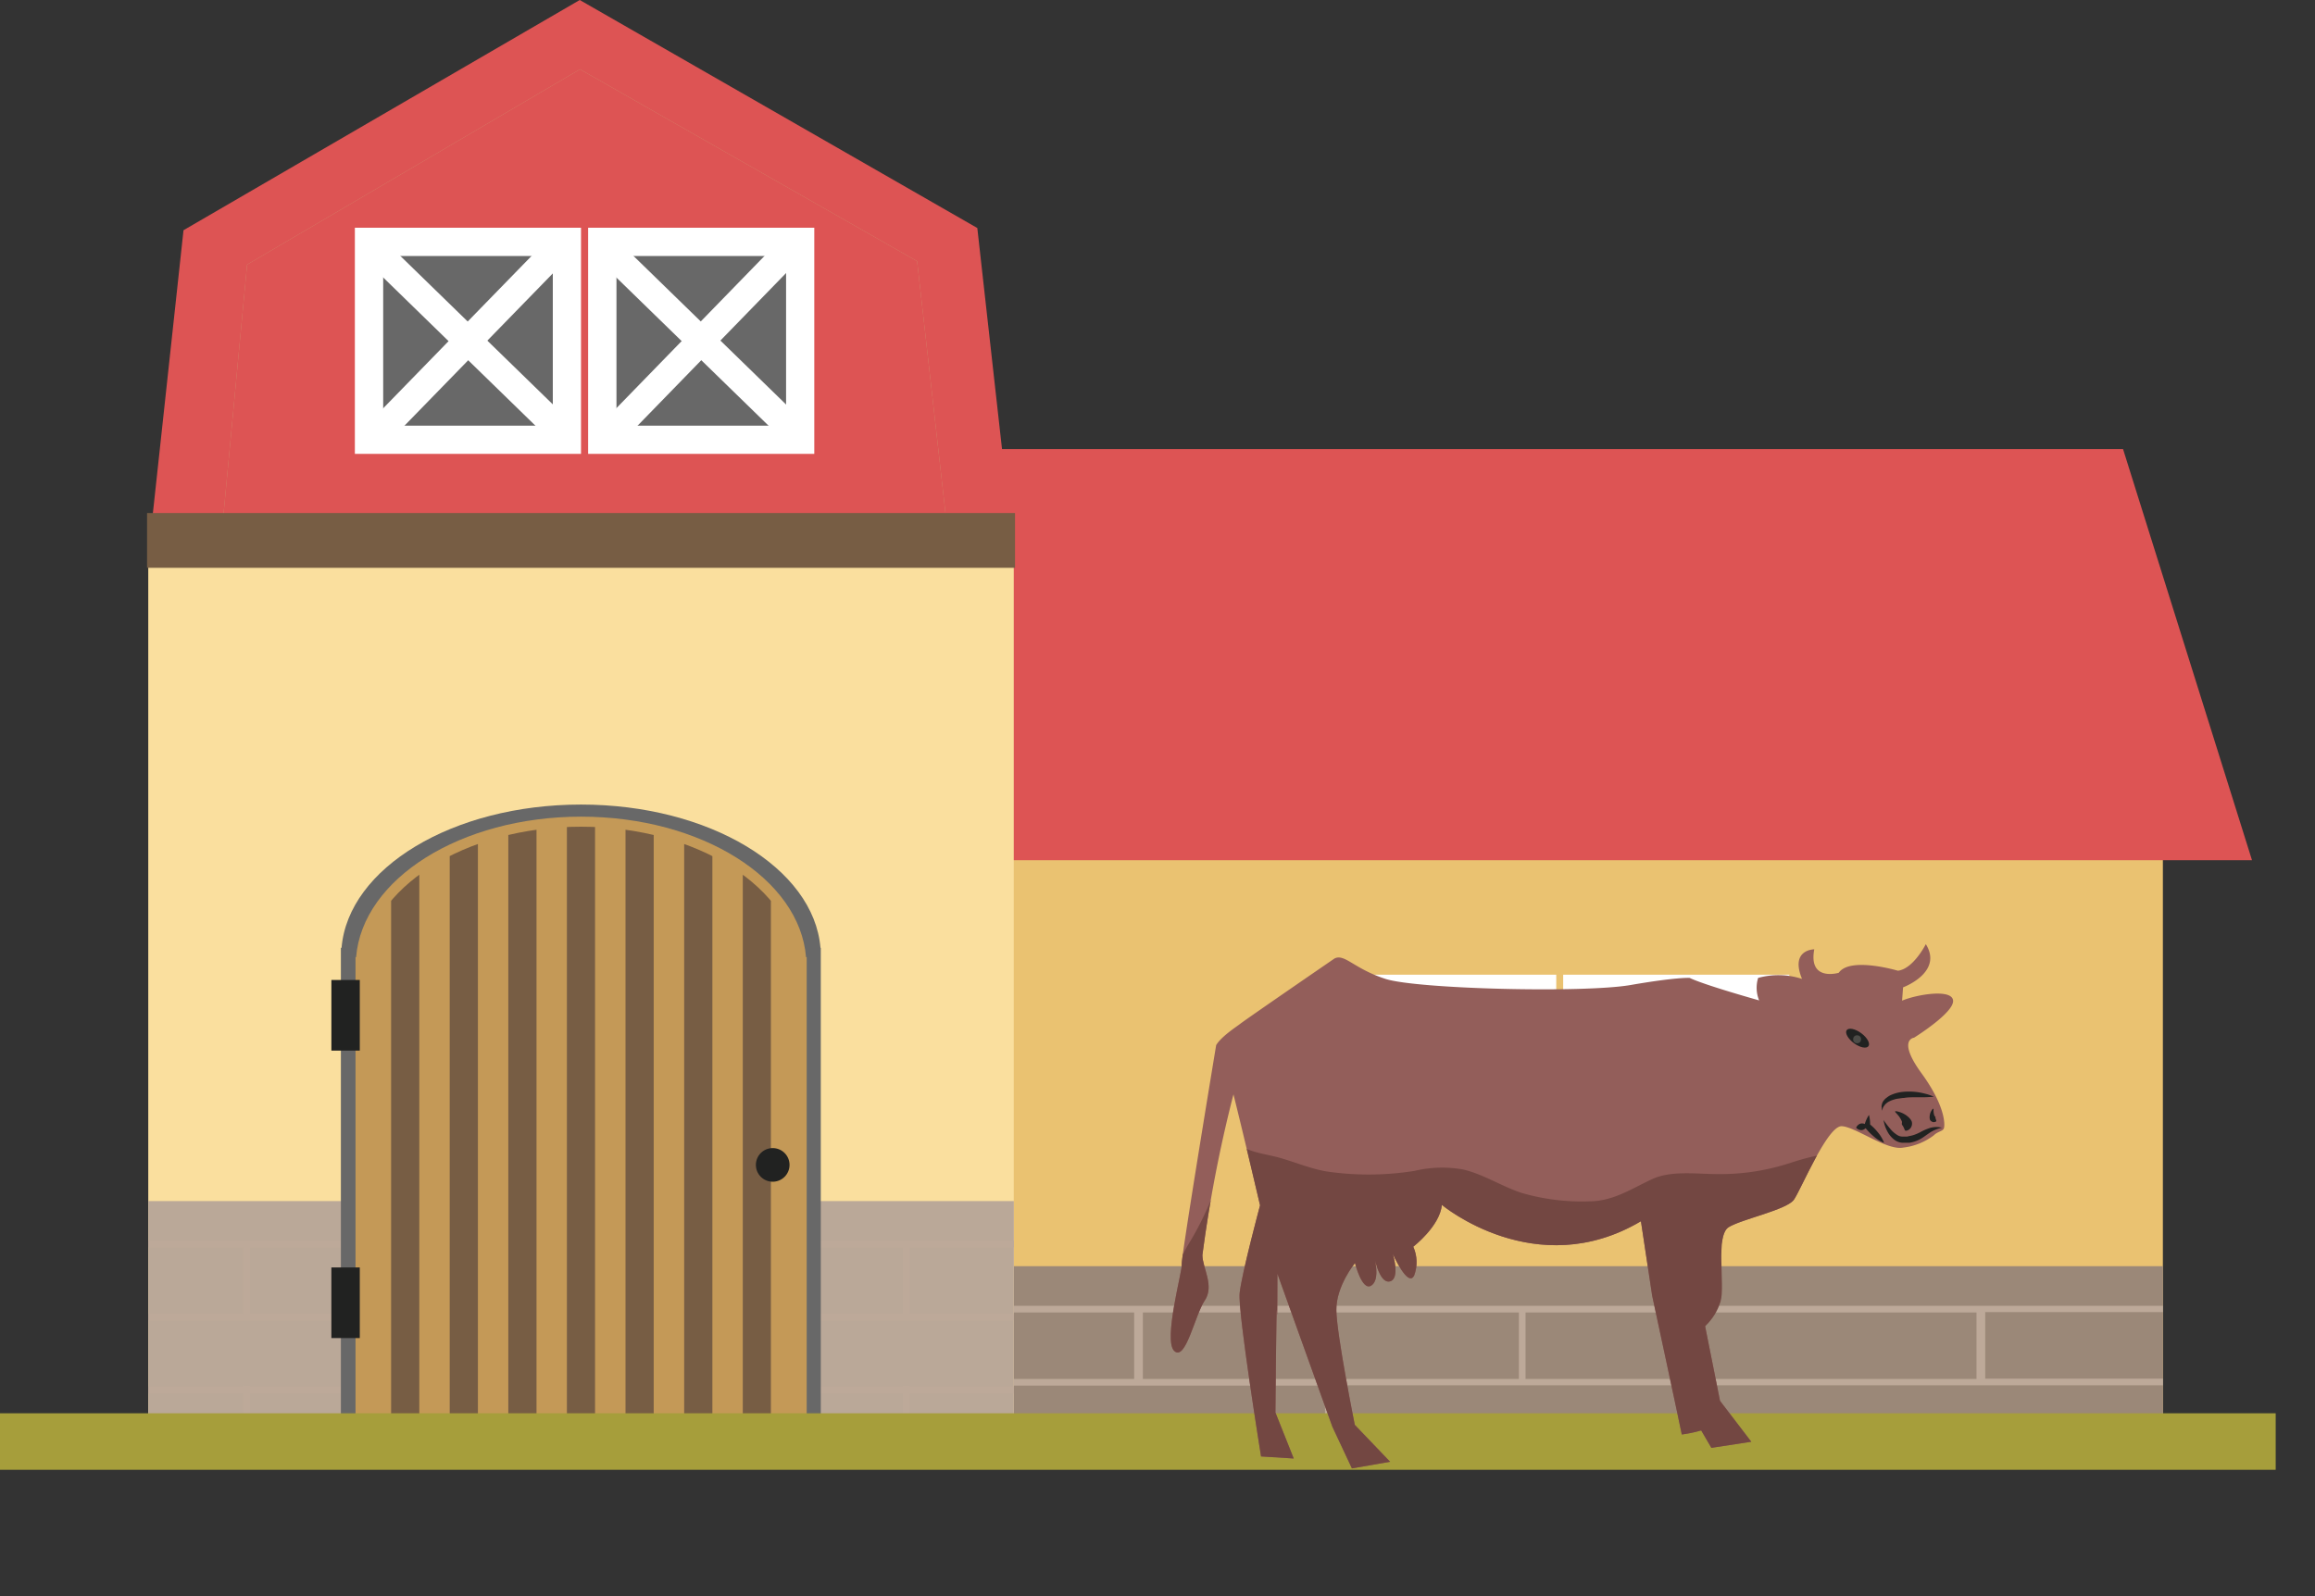 <svg xmlns="http://www.w3.org/2000/svg" xmlns:xlink="http://www.w3.org/1999/xlink" viewBox="0 0 348.04 240.01"><rect x="0" y="0" width="348.04" height="240.01" fill="#333333" stroke="none"/><defs><style>.cls-1{fill:none;}.cls-2{isolation:isolate;}.cls-3{fill:#eac271;}.cls-4{clip-path:url(#clip-path);}.cls-5{fill:#9b8878;}.cls-16,.cls-6{fill:#bda999;}.cls-10,.cls-6{mix-blend-mode:multiply;}.cls-7{fill:#dd5454;}.cls-8{fill:#fadf9e;}.cls-9{fill:#ce9f73;}.cls-11{fill:#775d44;}.cls-12{fill:#686868;}.cls-13{fill:#fff;}.cls-14{clip-path:url(#clip-path-2);}.cls-15{fill:#baa898;}.cls-17{fill:#c49957;}.cls-18{clip-path:url(#clip-path-3);}.cls-19{fill:#212221;}.cls-20{fill:#a69e3b;}.cls-21{fill:#935e5a;}.cls-22{fill:#565550;opacity:0.8;}.cls-23{clip-path:url(#clip-path-4);}.cls-24{fill:#734742;}</style><clipPath id="clip-path" transform="translate(-379.65 -238.68)"><rect class="cls-1" x="523.46" y="334.03" width="181.37" height="120.57"/></clipPath><clipPath id="clip-path-2" transform="translate(-379.65 -238.68)"><rect class="cls-1" x="401.95" y="319.31" width="130.12" height="136.19"/></clipPath><clipPath id="clip-path-3" transform="translate(-379.65 -238.68)"><path class="cls-1" d="M499.75,383.77C498.83,372.2,484.54,363,467,363s-31.83,9.2-32.75,20.77h-0.09v72.1h65.67v-72.1h-0.09Z"/></clipPath><clipPath id="clip-path-4" transform="translate(-379.65 -238.68)"><path class="cls-1" d="M667.41,394.73s6-3.73,5.87-5.57-5.52-.92-7.67,0l0.15-2s6.07-2.24,3.42-6.5c0,0-1.85,3.7-4.19,4,0,0-7.21-2.15-8.9.31,0,0-4.6,1.38-3.68-3.53,0,0-3.68,0-1.84,4.45a11.44,11.44,0,0,0-6.6-.15,5,5,0,0,0,.15,3.38,34.45,34.45,0,0,1-10.44-3.38s-1.84-.15-8.9,1.07-32.08.61-36.83-.92-6.14-3.84-7.67-3.07c0,0-13.12,9-14.32,9.93-0.33.27-2.71,1.8-3.47,3.1,0,0-5.33,32.2-5.18,33s-2.83,11.45-1.11,13,3.07-5.35,4.57-7.59-0.35-4.91-.35-6.85a203.38,203.38,0,0,1,4.67-24.16c1.62,6.49,4,16.69,4,16.69s-2.78,10.36-3.07,13.2,3.22,24.56,3.22,24.56l4.91,0.31-2.75-6.91s0.15-17.85.22-15.19,0.08-5.68.08-5.68l8.26,23,2.94,6.27,5.74-1-5.31-5.55s-2.73-13.59-2.77-17.24,2.8-7.09,2.8-7.09,1.07,4.3,2.46,3.38c1.08-.72.75-2.84,0.56-3.74,0.26,1,1,3.48,2.27,3.11,1.53-.46.4-4.13,0.4-4.13s2.3,5.22,3.22,3.22a5.72,5.72,0,0,0-.15-4.3s4-3.07,4.3-6.29c0,0,14.12,11.82,29.93,2.46l1.69,11.2s4.45,20.72,4.45,20.87a19.76,19.76,0,0,0,2.92-.61l1.53,2.62,6-.92-4.7-6.15L636,438.12a8.46,8.46,0,0,0,2.32-3.72c0.72-2.37-.79-9.94,1.21-11.17s8.75-2.61,9.82-4.14,5.06-11.2,7.21-11.05,6.75,3.68,9.21,3.22a9.47,9.47,0,0,0,4.6-1.84c0.61-.61,1.38-0.61,1.53-1.07s0.31-3.22-3.38-8.29S667.41,394.73,667.41,394.73Z"/></clipPath></defs><title>a</title><g class="cls-2"><g id="OBJECTS"><rect class="cls-3" x="143.8" y="95.35" width="181.37" height="120.57"/><g class="cls-4"><rect class="cls-5" x="135.89" y="190.41" width="212.15" height="40.07"/><path class="cls-6" d="M713.86,436.05v-1H528.78v1h21.38v10H528.78v1h50.07v10H551.47v-0.17h-1.32V457H528.78v1h21.38v9.79h1.32V458H608V468.6h1V458H676.8v9.79h1.31V458h35.75v-1H678.11v-0.17H676.8V457h-40V447h77v-1H678.11v-10h35.75Zm-162.39,0H608v10H551.47v-10Zm84.31,21H579.88V447h55.91v10Zm41-11H609v-10H676.8v10Z" transform="translate(-379.65 -238.68)"/></g><polygon class="cls-7" points="338.57 129.36 148.96 129.36 148.96 67.53 319.18 67.53 338.57 129.36"/><rect class="cls-8" x="22.29" y="80.63" width="130.12" height="136.19"/><polygon class="cls-7" points="152.15 81.01 146.93 34.29 87.16 0 27.59 34.62 22.57 81.01 152.15 81.01"/><polygon class="cls-9" points="142.52 80.5 137.88 39.28 87.2 10.42 37.15 39.79 33.28 80.75 142.52 80.5"/><g class="cls-10"><polygon class="cls-7" points="142.52 80.5 137.88 39.28 87.2 10.42 37.15 39.79 33.28 80.75 142.52 80.5"/></g><rect class="cls-11" x="22.11" y="77.15" width="130.49" height="8.24"/><rect class="cls-12" x="56.21" y="36.96" width="29.54" height="29.54"/><rect class="cls-12" x="89.87" y="36.96" width="29.54" height="29.54"/><path class="cls-13" d="M433,272.93v34h34v-34H433Zm29.76,29.76h-25.5V277.18h25.5v25.51Z" transform="translate(-379.65 -238.68)"/><rect class="cls-13" x="429.27" y="287.87" width="41.53" height="4.12" transform="translate(-451.31 171.38) rotate(-45.76)"/><rect class="cls-13" x="447.97" y="269.17" width="4.12" height="41.53" transform="translate(-451.3 171.43) rotate(-45.76)"/><path class="cls-13" d="M468.07,272.93v34h34v-34h-34Zm29.76,29.76h-25.5V277.18h25.5v25.51Z" transform="translate(-379.65 -238.68)"/><rect class="cls-13" x="464.31" y="287.87" width="41.53" height="4.12" transform="translate(-440.64 196.76) rotate(-45.79)"/><rect class="cls-13" x="483.01" y="269.17" width="4.12" height="41.53" transform="translate(-440.7 196.53) rotate(-45.76)"/><g class="cls-14"><rect class="cls-15" x="9.48" y="180.62" width="169.9" height="40.07"/><g class="cls-10"><polygon class="cls-16" points="136.76 208.37 135.73 208.37 135.73 208.54 37.58 208.54 37.58 208.37 36.55 208.37 36.55 208.54 19.8 208.54 19.8 209.57 36.55 209.57 36.55 219.36 37.58 219.36 37.58 209.57 135.73 209.57 135.73 219.36 136.76 219.36 136.76 209.57 164.76 209.57 164.76 208.54 136.76 208.54 136.76 208.37"/><path class="cls-16" d="M544.41,426.26v-1h-145v1H416.2v10H399.45v1h145v-1h-28v-10h28Zm-29,10H417.23v-10h98.16v10Z" transform="translate(-379.65 -238.68)"/></g></g><path class="cls-12" d="M503,381.21c-1-12-16.71-21.54-36-21.54s-35,9.54-36,21.54h-0.1V456h72.15V381.21H503Z" transform="translate(-379.65 -238.68)"/><path class="cls-17" d="M500.83,382.62c-0.95-11.77-15.71-21.13-33.82-21.13s-32.87,9.36-33.82,21.13h-0.09V456h67.83V382.62h-0.09Z" transform="translate(-379.65 -238.68)"/><g class="cls-18"><rect class="cls-11" x="58.8" y="113.61" width="4.24" height="114.29"/><rect class="cls-11" x="67.61" y="113.61" width="4.24" height="114.29"/><rect class="cls-11" x="76.42" y="113.61" width="4.24" height="114.29"/><rect class="cls-11" x="85.23" y="113.61" width="4.23" height="114.29"/><rect class="cls-11" x="94.04" y="113.61" width="4.24" height="114.29"/><rect class="cls-11" x="102.86" y="113.61" width="4.24" height="114.29"/><rect class="cls-11" x="111.67" y="113.61" width="4.23" height="114.29"/></g><circle class="cls-19" cx="116.17" cy="175.18" r="2.53"/><rect class="cls-19" x="49.82" y="147.37" width="4.27" height="10.62"/><rect class="cls-19" x="49.82" y="190.6" width="4.27" height="10.62"/><rect class="cls-12" x="202.8" y="149.28" width="29.54" height="29.54"/><rect class="cls-12" x="236.47" y="149.28" width="29.54" height="29.54"/><path class="cls-13" d="M579.62,385.26v34h34v-34h-34ZM609.38,415H583.87V389.51h25.51V415Z" transform="translate(-379.65 -238.68)"/><rect class="cls-13" x="575.86" y="400.2" width="41.53" height="4.12" transform="translate(-487.44 310.47) rotate(-45.77)"/><rect class="cls-13" x="594.56" y="381.49" width="4.12" height="41.53" transform="translate(-487.44 310.47) rotate(-45.77)"/><path class="cls-13" d="M614.66,385.26v34h34v-34h-34ZM644.42,415H618.91V389.51h25.51V415Z" transform="translate(-379.65 -238.68)"/><rect class="cls-13" x="610.9" y="400.2" width="41.53" height="4.12" transform="translate(-476.82 335.7) rotate(-45.78)"/><rect class="cls-13" x="629.6" y="381.49" width="4.12" height="41.53" transform="translate(-476.84 335.58) rotate(-45.77)"/><rect class="cls-20" y="212.53" width="342.13" height="8.5"/><path class="cls-21" d="M667.41,394.73s6-3.73,5.87-5.57-5.52-.92-7.67,0l0.15-2s6.07-2.24,3.42-6.5c0,0-1.85,3.7-4.19,4,0,0-7.21-2.15-8.9.31,0,0-4.6,1.38-3.68-3.53,0,0-3.68,0-1.84,4.45a11.44,11.44,0,0,0-6.6-.15,5,5,0,0,0,.15,3.38s-8.16-2.28-10.44-3.38c0,0-1.84-.15-8.9,1.07s-32.08.61-36.83-.92-6.14-3.84-7.67-3.07c0,0-13.12,9-14.32,9.93-0.33.27-2.71,1.8-3.47,3.1,0,0-5.33,32.2-5.18,33s-2.83,11.45-1.11,13,3.07-5.35,4.57-7.59-0.35-4.91-.35-6.85a203.38,203.38,0,0,1,4.67-24.16c1.62,6.49,4,16.69,4,16.69s-2.78,10.36-3.07,13.2,3.22,24.56,3.22,24.56l4.91,0.31-2.75-6.91s0.15-17.85.22-15.19,0.08-5.68.08-5.68l8.26,23,2.94,6.27,5.74-1-5.31-5.55s-2.73-13.59-2.77-17.24,2.8-7.09,2.8-7.09,1.07,4.3,2.46,3.38c1.08-.72.75-2.84,0.56-3.74,0.26,1,1,3.48,2.27,3.11,1.53-.46.4-4.13,0.4-4.13s2.3,5.22,3.22,3.22a5.72,5.72,0,0,0-.15-4.3s4-3.07,4.3-6.29c0,0,14.12,11.82,29.93,2.46l1.69,11.2s4.45,20.72,4.45,20.87a19.76,19.76,0,0,0,2.92-.61l1.53,2.62,6-.92-4.7-6.15L636,438.12l2.32-3.72s-0.79-9.94,1.21-11.17,8.75-2.61,9.82-4.14,5.06-11.2,7.21-11.05,6.75,3.68,9.21,3.22a9.47,9.47,0,0,0,4.6-1.84c0.61-.61,1.38-0.61,1.53-1.07s0.31-3.22-3.38-8.29S667.41,394.73,667.41,394.73Z" transform="translate(-379.65 -238.68)"/><ellipse class="cls-19" cx="658.91" cy="394.77" rx="0.93" ry="2.03" transform="translate(-429.9 451.22) rotate(-53.52)"/><circle class="cls-22" cx="658.89" cy="395" r="0.6" transform="translate(-203.03 754.3) rotate(-82.06)"/><path class="cls-19" d="M662.83,407.11a13.19,13.19,0,0,0,1,1.32,4.17,4.17,0,0,0,1.17,1,1.43,1.43,0,0,0,.7.17l0.46,0c0.17,0,.29,0,0.44-0.06a4.84,4.84,0,0,0,.86-0.21,8.44,8.44,0,0,0,.81-0.35,8,8,0,0,1,1.61-.7,3.61,3.61,0,0,1,1.27-.1l0.47,0.08-0.45.12a5.89,5.89,0,0,0-1.07.44c-0.41.23-.84,0.57-1.38,0.93a4.85,4.85,0,0,1-2,.78c-0.18,0-.39,0-0.55,0h-0.53a2.29,2.29,0,0,1-1.11-.39,3.77,3.77,0,0,1-1.19-1.43A4.91,4.91,0,0,1,662.83,407.11Z" transform="translate(-379.65 -238.68)"/><path class="cls-19" d="M670.39,403.61s-0.59.05-1.44,0.08l-1.44,0c-0.52,0-1.07,0-1.61.1-0.27,0-.53.06-0.79,0.09s-0.51.08-.73,0.16a3.28,3.28,0,0,0-.63.24,1.81,1.81,0,0,0-.5.32,1.44,1.44,0,0,0-.34.38,1,1,0,0,0-.2.37l-0.15.37s0-.14,0-0.41a1,1,0,0,1,0-.48,1.52,1.52,0,0,1,.25-0.6L663,404a2.33,2.33,0,0,1,.31-0.26,2.75,2.75,0,0,1,.74-0.44,5.78,5.78,0,0,1,1.74-.43,9.38,9.38,0,0,1,1.73,0,9,9,0,0,1,1.47.26A6.88,6.88,0,0,1,670.39,403.61Z" transform="translate(-379.65 -238.68)"/><path class="cls-19" d="M664.61,405.77a3.62,3.62,0,0,1,1.89.84,2.47,2.47,0,0,1,.33.34,1.22,1.22,0,0,1,.25.44,1.14,1.14,0,0,1,0,.5,1.09,1.09,0,0,1-.18.41,1,1,0,0,1-.75.43l-0.12-.08a5.21,5.21,0,0,0-.28-0.62,1.06,1.06,0,0,1-.17-0.27,0.82,0.82,0,0,1,0-.18,0.59,0.59,0,0,0,0-.25,3.58,3.58,0,0,0-.62-1l-0.4-.45Z" transform="translate(-379.65 -238.68)"/><path class="cls-19" d="M670.34,405.44s0,0.14,0,.35a2.12,2.12,0,0,0,.13.66,1,1,0,0,0,.16.2,0.07,0.07,0,0,1,0,.07,0.37,0.37,0,0,0,0,.11c0.05,0.13.13,0.38,0.13,0.38l0,0.09a0.71,0.71,0,0,1-.5.12,0.8,0.8,0,0,1-.44-0.31,1.22,1.22,0,0,1-.06-0.57,1.78,1.78,0,0,1,.26-0.82c0.12-.19.2-0.3,0.2-0.3Z" transform="translate(-379.65 -238.68)"/><path class="cls-19" d="M660.63,406.34a5.58,5.58,0,0,1,.17,1.72l-0.12-.38a8.6,8.6,0,0,1,.68.6,8.21,8.21,0,0,1,.6.67,5.63,5.63,0,0,1,.95,1.6,5.64,5.64,0,0,1-1.59-1,8.21,8.21,0,0,1-.66-0.61,8.54,8.54,0,0,1-.59-0.68l-0.07-.09a0.32,0.32,0,0,1-.05-0.29A5.55,5.55,0,0,1,660.63,406.34Z" transform="translate(-379.65 -238.68)"/><path class="cls-19" d="M658.7,408.27a1.21,1.21,0,0,1,.21-0.33,1,1,0,0,1,.54-0.31,1,1,0,0,1,.61.11,0.29,0.29,0,0,1,.09.57,1,1,0,0,1-.54.31,1,1,0,0,1-.61-0.12A1.22,1.22,0,0,1,658.7,408.27Z" transform="translate(-379.65 -238.68)"/><g class="cls-23"><path class="cls-24" d="M566.44,411.13c1.59,0.92,3.7,1.14,5.49,1.63,2.57,0.71,5.17,1.87,7.84,2.18a43.69,43.69,0,0,0,12.54-.18,17.87,17.87,0,0,1,7.41-.19c3.08,0.76,5.71,2.52,8.69,3.5a32.32,32.32,0,0,0,10.13,1.27c3.6,0,6.32-1.86,9.47-3.33,2.9-1.35,6.71-.77,9.82-0.77a33.65,33.65,0,0,0,10.44-1.51c3.56-1.14,8.45-2.72,11.83-.19,5,3.74.39,12.21-.56,16.7-0.5,2.37-1.09,4.78-1.39,7.19s-0.09,4.86-.51,7.24a23.74,23.74,0,0,1-9.4,14.64,97,97,0,0,1-21.29,12.19c-8.36,3.51-17.75,7.11-26.94,7.19a59.36,59.36,0,0,1-10.16-.48c-3.41-.56-6.76-1.48-10.13-2.24-6.26-1.42-12.76-3.46-17.14-8.42a53.78,53.78,0,0,1-8.68-14.14,21.59,21.59,0,0,1-.79-15.5,60.91,60.91,0,0,1,5.14-12,45.89,45.89,0,0,0,4.09-8.44,50.88,50.88,0,0,1,2.36-5.12" transform="translate(-379.65 -238.68)"/></g></g></g></svg>